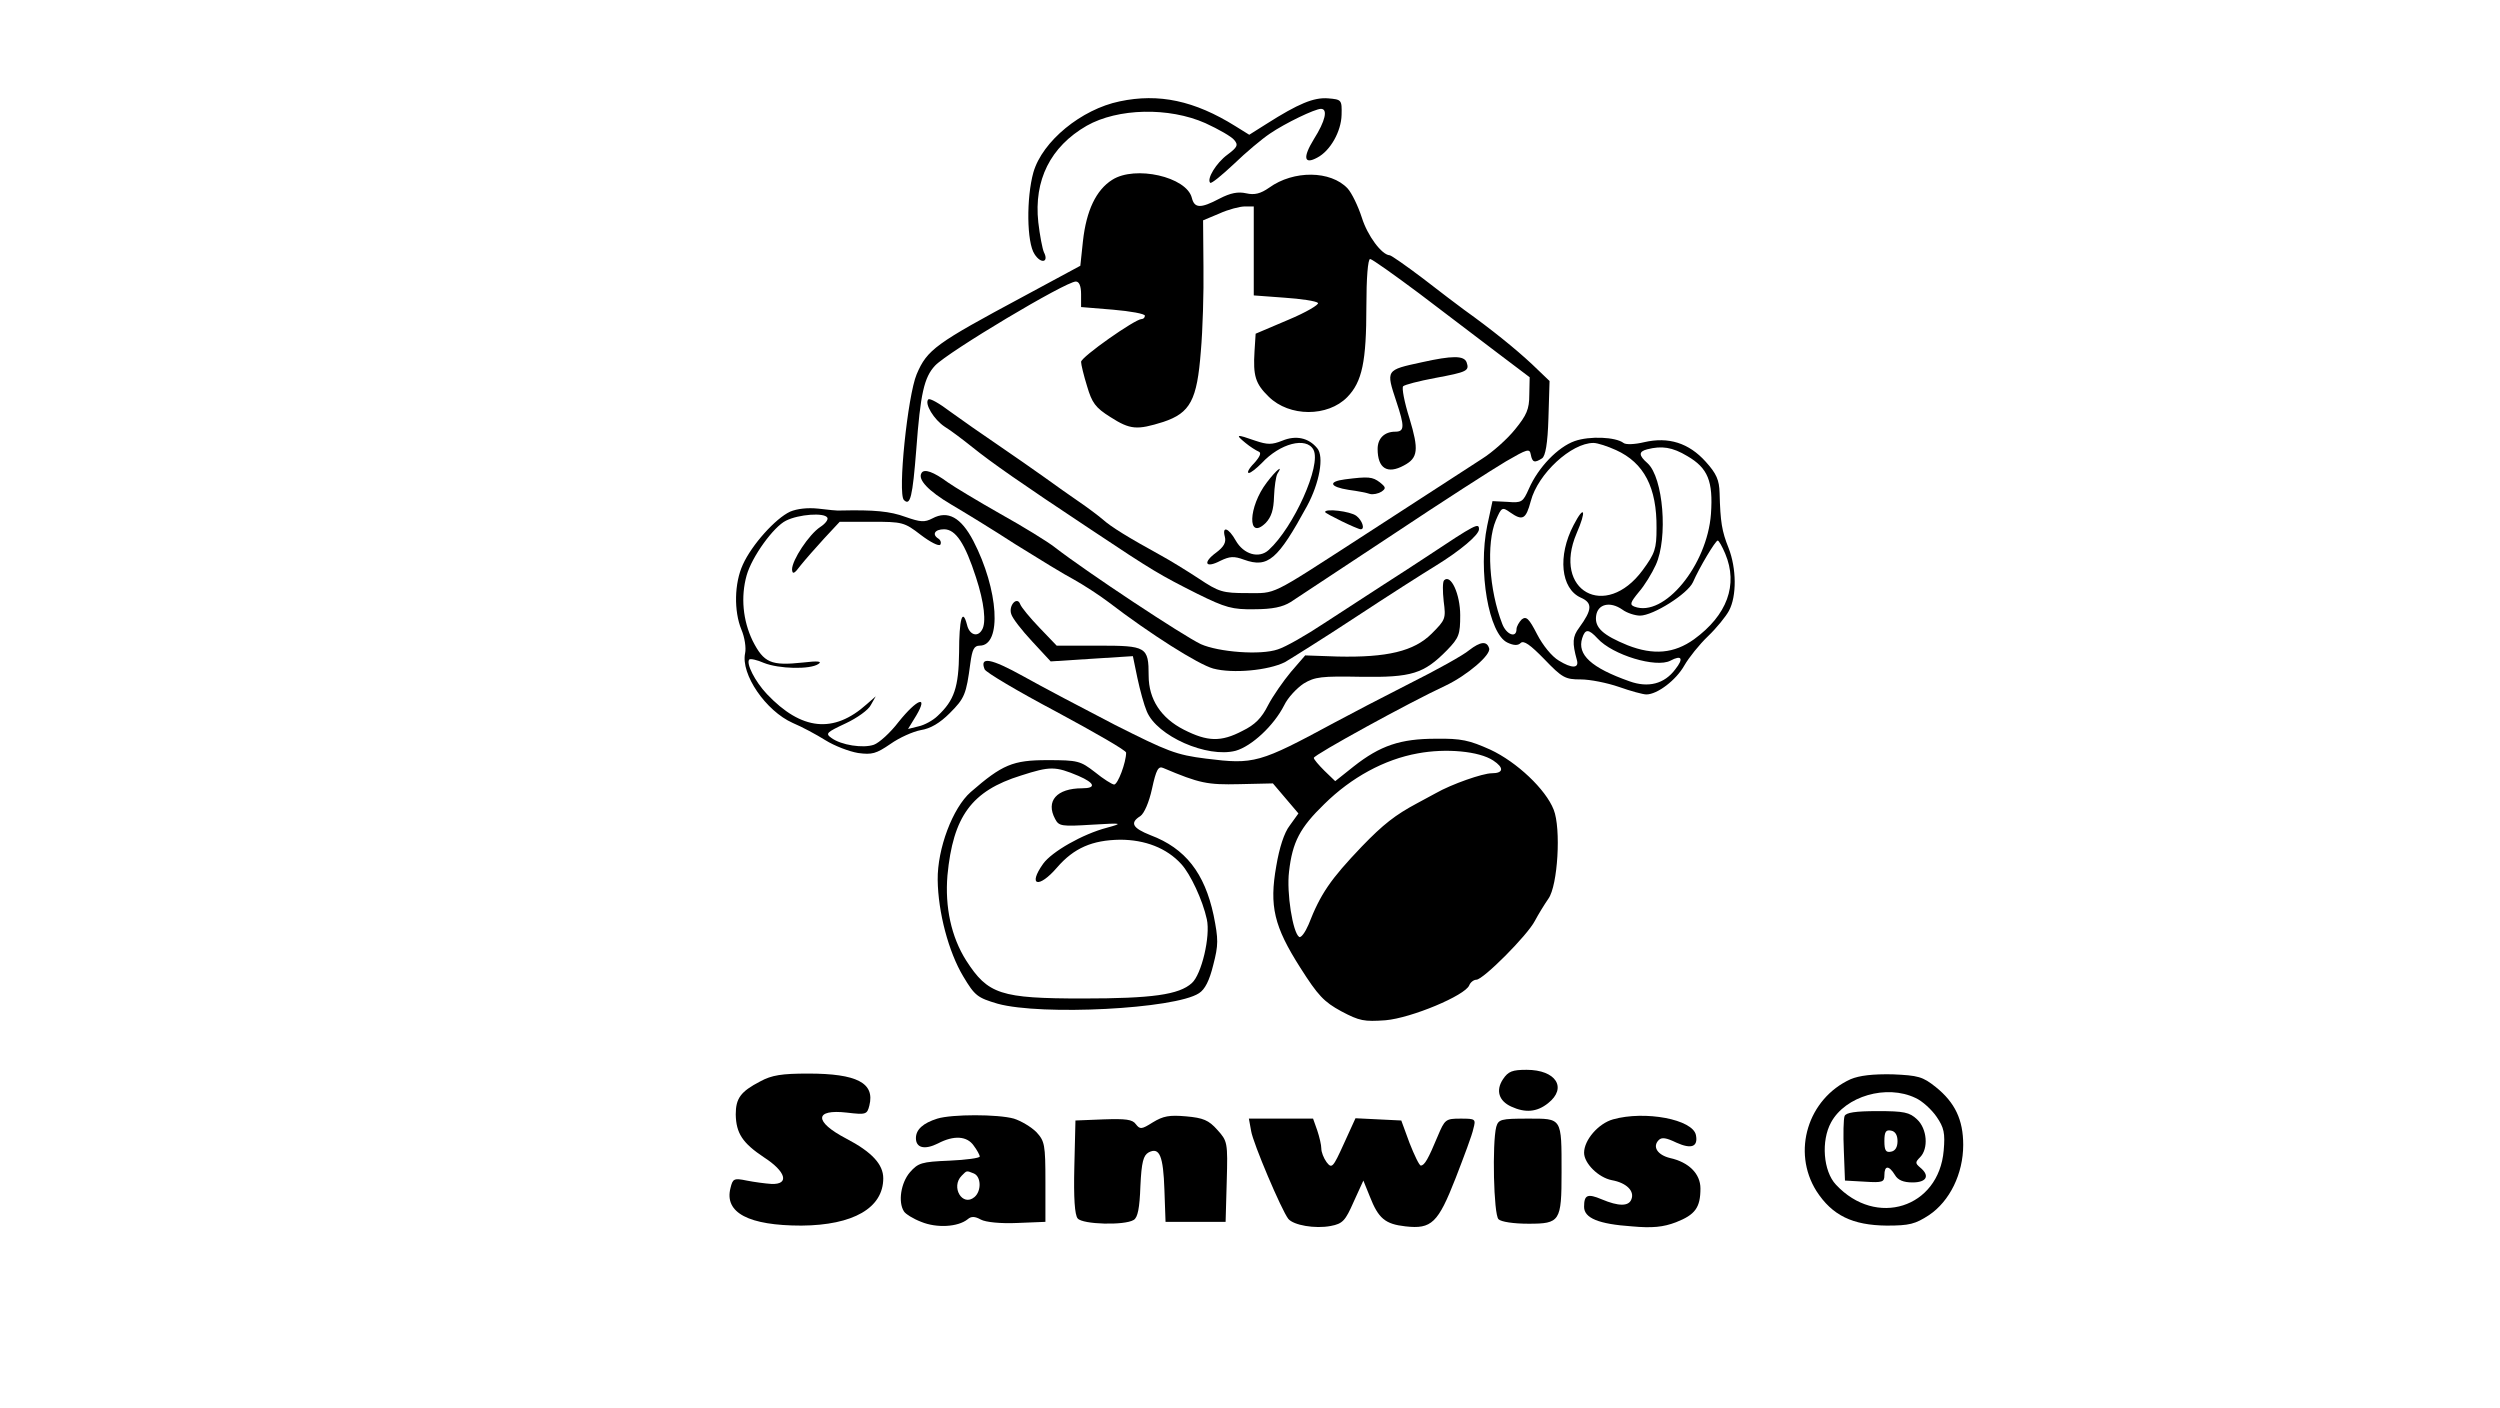 <?xml version="1.0" standalone="no"?>
<!DOCTYPE svg PUBLIC "-//W3C//DTD SVG 20010904//EN"
 "http://www.w3.org/TR/2001/REC-SVG-20010904/DTD/svg10.dtd">
<svg version="1.0" xmlns="http://www.w3.org/2000/svg"
 width="666pt" height="375pt" viewBox="0 0 666 375"
 preserveAspectRatio="xMidYMid meet">

<g transform="translate(0,375) scale(0.1,-0.1)"
fill="#000000" stroke="none">
<path d="M2983 3480 c-102 -21 -206 -106 -230 -189 -19 -68 -18 -187 3 -218
17 -27 39 -22 25 5 -4 9 -11 45 -15 80 -12 112 32 201 129 257 83 47 219 50
316 7 35 -16 70 -36 77 -45 11 -13 9 -19 -18 -39 -30 -22 -56 -65 -46 -75 3
-3 31 20 63 50 32 31 75 67 96 81 41 28 120 66 136 66 19 0 12 -32 -19 -81
-30 -49 -26 -68 9 -49 35 18 64 70 65 114 1 40 0 41 -36 44 -38 3 -79 -14
-164 -68 l-46 -29 -37 23 c-109 68 -204 88 -308 66z"/>
<path d="M2963 3271 c-43 -27 -69 -82 -78 -163 l-7 -66 -152 -82 c-233 -125
-256 -141 -284 -207 -24 -57 -51 -318 -34 -335 17 -17 23 8 33 135 11 149 21
192 50 223 35 37 348 224 375 224 9 0 14 -12 14 -34 l0 -34 85 -7 c47 -4 85
-11 85 -16 0 -5 -4 -9 -9 -9 -17 0 -161 -101 -161 -114 0 -7 7 -36 16 -65 13
-44 22 -57 62 -82 53 -34 71 -35 141 -13 72 24 90 58 100 188 5 56 8 157 7
225 l-1 124 43 18 c24 11 55 19 68 19 l24 0 0 -119 0 -118 81 -6 c45 -3 85 -9
90 -14 4 -4 -31 -25 -79 -45 l-87 -37 -3 -47 c-4 -65 2 -86 38 -121 55 -54
157 -54 209 -1 40 41 51 95 51 242 0 75 4 126 10 126 5 0 64 -42 131 -92 67
-51 161 -122 208 -158 l86 -65 -1 -47 c0 -38 -7 -54 -38 -92 -20 -25 -60 -61
-89 -79 -162 -105 -208 -135 -324 -210 -243 -157 -222 -147 -301 -147 -65 0
-75 3 -129 39 -32 21 -76 48 -98 60 -91 50 -136 78 -157 97 -13 11 -41 32 -63
47 -22 15 -63 44 -92 65 -28 20 -84 59 -125 87 -40 27 -97 67 -126 88 -29 22
-55 37 -59 33 -11 -11 15 -54 44 -73 15 -9 48 -34 73 -54 51 -41 128 -95 315
-219 168 -112 184 -121 285 -172 75 -37 93 -42 152 -41 48 0 75 6 96 19 17 11
138 91 271 179 132 88 269 176 303 196 57 33 63 35 66 18 4 -21 10 -23 30 -10
9 6 15 39 17 107 l3 99 -47 45 c-44 41 -107 92 -181 145 -15 11 -64 48 -109
83 -45 34 -85 62 -89 62 -21 1 -59 52 -74 100 -10 31 -27 66 -38 78 -45 48
-144 49 -209 2 -23 -16 -39 -20 -61 -15 -22 5 -42 1 -71 -14 -51 -27 -67 -26
-74 2 -14 56 -151 87 -212 48z"/>
<path d="M3788 2785 c-97 -21 -96 -20 -68 -105 22 -66 22 -80 -3 -80 -29 0
-47 -18 -47 -46 0 -52 26 -68 70 -44 38 20 40 42 15 125 -14 44 -21 82 -17 86
4 4 42 14 85 22 86 16 92 19 84 42 -7 18 -38 18 -119 0z"/>
<path d="M3318 2570 c12 -10 28 -20 35 -23 8 -3 4 -13 -12 -31 -14 -14 -20
-26 -14 -26 5 0 20 12 34 26 49 53 119 71 138 36 22 -41 -53 -207 -119 -267
-26 -24 -67 -12 -88 25 -19 34 -37 40 -29 10 4 -15 -3 -27 -23 -42 -37 -27
-29 -43 11 -22 25 12 36 13 63 3 64 -23 90 0 168 143 33 61 46 132 27 154 -23
28 -57 35 -93 20 -28 -11 -39 -11 -72 0 -51 18 -54 17 -26 -6z"/>
<path d="M4195 2575 c-45 -16 -97 -70 -122 -127 -16 -36 -19 -38 -57 -35 l-40
2 -14 -65 c-25 -121 4 -289 54 -312 17 -8 28 -8 35 -1 8 8 26 -5 63 -43 48
-50 56 -54 97 -54 25 0 70 -9 102 -20 31 -11 64 -20 73 -20 29 0 79 38 101 77
12 21 40 56 63 78 23 22 48 53 56 68 21 39 20 113 -1 167 -18 45 -22 69 -24
147 -1 34 -8 51 -37 83 -45 50 -99 67 -164 52 -25 -6 -49 -7 -55 -2 -21 16
-90 19 -130 5z m110 -24 c75 -34 109 -100 108 -208 0 -55 -4 -67 -37 -112 -99
-134 -241 -55 -176 98 27 62 21 78 -8 22 -43 -82 -34 -169 19 -193 32 -14 31
-32 -4 -80 -18 -24 -19 -40 -6 -87 6 -22 -14 -22 -48 -1 -19 11 -43 41 -58 70
-22 43 -29 49 -41 40 -7 -7 -14 -19 -14 -26 0 -25 -27 -15 -38 14 -35 90 -43
214 -17 276 15 35 17 36 38 21 33 -23 42 -19 55 30 19 73 108 155 167 155 11
0 38 -9 60 -19z m190 -16 c55 -32 69 -67 63 -154 -10 -137 -125 -277 -204
-247 -13 5 -11 11 12 39 15 17 35 50 45 72 33 72 20 233 -22 271 -24 21 -24
31 -1 37 39 10 67 6 107 -18z m101 -260 c35 -83 5 -164 -83 -228 -53 -38 -108
-43 -177 -16 -66 27 -88 47 -84 78 4 32 37 40 70 17 12 -9 34 -16 47 -16 35 0
127 58 141 89 17 39 60 111 66 111 3 0 12 -16 20 -35z m-340 -226 c40 -44 156
-79 194 -59 30 16 36 6 13 -23 -29 -39 -72 -50 -122 -32 -102 36 -140 71 -126
115 8 25 17 25 41 -1z"/>
<path d="M2455 2490 c-11 -17 18 -48 79 -84 34 -20 111 -67 171 -106 61 -38
131 -81 156 -94 25 -14 67 -41 92 -60 111 -85 239 -166 279 -177 52 -14 147
-5 191 17 17 10 102 63 187 119 85 56 182 118 215 138 65 40 115 82 115 97 0
18 -7 15 -141 -74 -24 -16 -75 -49 -114 -74 -38 -25 -109 -71 -157 -102 -48
-32 -104 -64 -124 -70 -46 -16 -158 -7 -205 14 -48 23 -301 190 -389 258 -19
15 -84 55 -145 89 -60 34 -123 72 -140 84 -38 28 -63 37 -70 25z"/>
<path d="M3375 2465 c-50 -65 -53 -157 -3 -108 15 16 21 35 22 70 1 26 5 54 9
61 17 26 -3 10 -28 -23z"/>
<path d="M3583 2473 c-46 -6 -41 -20 10 -28 23 -3 49 -8 57 -11 8 -2 22 1 30
6 13 9 12 12 -4 25 -20 15 -30 16 -93 8z"/>
<path d="M2105 2387 c-39 -18 -102 -88 -126 -141 -23 -50 -24 -124 -4 -173 9
-21 13 -49 10 -63 -12 -56 55 -154 127 -186 24 -10 63 -31 87 -46 24 -15 63
-30 87 -34 37 -5 48 -2 86 24 24 17 60 33 81 37 26 4 51 19 77 45 40 40 44 50
55 133 5 37 10 47 25 47 60 0 50 150 -17 279 -33 63 -68 82 -109 60 -21 -11
-32 -10 -72 4 -41 15 -83 19 -172 17 -8 -1 -35 2 -60 5 -28 3 -56 0 -75 -8z
m99 -16 c3 -5 -5 -16 -19 -25 -30 -20 -75 -88 -75 -113 1 -14 6 -12 23 11 12
15 41 48 63 72 l41 44 85 0 c82 0 87 -1 131 -35 25 -19 48 -31 52 -26 3 5 1
12 -5 16 -18 11 -10 25 15 25 31 0 56 -38 85 -128 22 -67 28 -121 16 -140 -12
-21 -34 -13 -40 14 -12 46 -21 15 -21 -74 -1 -93 -13 -128 -57 -169 -12 -12
-36 -25 -51 -28 l-28 -7 22 36 c33 56 2 44 -47 -17 -22 -29 -52 -56 -66 -61
-29 -10 -87 -1 -113 18 -17 12 -13 15 38 39 30 14 61 36 67 49 l13 23 -24 -21
c-88 -79 -174 -70 -266 27 -32 34 -56 82 -47 92 3 3 21 -1 39 -9 40 -16 123
-18 145 -3 11 7 0 9 -41 4 -85 -9 -104 -1 -134 58 -26 54 -32 117 -16 174 14
50 72 130 105 146 34 17 102 22 110 8z"/>
<path d="M3530 2386 c0 -4 86 -46 95 -46 12 0 4 24 -12 36 -16 12 -83 20 -83
10z"/>
<path d="M3847 2204 c-4 -4 -4 -29 -1 -56 6 -46 5 -49 -32 -86 -47 -47 -119
-64 -251 -61 l-86 3 -38 -44 c-20 -24 -48 -64 -61 -89 -17 -34 -35 -52 -68
-68 -57 -30 -93 -29 -156 3 -61 31 -94 81 -94 144 0 77 -6 80 -133 80 l-112 0
-46 48 c-25 26 -48 54 -51 62 -8 23 -32 -3 -24 -26 3 -11 28 -43 55 -72 l50
-54 109 7 110 7 12 -58 c7 -33 18 -73 25 -89 27 -66 161 -125 237 -105 42 12
101 66 129 121 10 21 34 46 52 58 30 18 47 20 153 18 135 -2 167 8 229 71 32
33 35 42 35 93 0 56 -25 111 -43 93z"/>
<path d="M3914 2018 c-15 -13 -87 -53 -159 -89 -71 -36 -161 -83 -200 -104
-200 -108 -214 -112 -342 -96 -80 10 -102 19 -243 90 -85 44 -195 102 -245
130 -85 47 -116 53 -102 18 3 -8 89 -59 191 -113 102 -55 186 -103 186 -109 0
-26 -22 -85 -32 -85 -5 0 -29 15 -51 33 -39 30 -45 32 -127 32 -92 0 -120 -12
-204 -85 -48 -42 -89 -151 -88 -234 1 -86 29 -192 68 -257 31 -52 38 -57 92
-73 117 -32 472 -14 536 28 16 10 28 34 38 75 14 54 14 68 1 133 -24 112 -75
178 -168 213 -48 19 -56 33 -27 51 10 7 23 36 31 73 11 51 17 61 30 55 97 -41
117 -45 203 -43 l89 2 34 -40 34 -40 -23 -32 c-15 -19 -28 -60 -36 -108 -19
-107 -6 -161 64 -271 47 -74 63 -91 109 -116 49 -26 61 -28 118 -24 69 6 212
66 223 93 3 8 12 15 19 15 18 0 136 118 156 157 9 17 25 43 36 59 25 35 34
187 14 237 -21 54 -98 127 -169 160 -56 25 -77 30 -145 29 -94 0 -148 -18
-219 -74 l-49 -39 -29 28 c-15 15 -28 30 -28 34 0 8 255 148 350 192 59 28
123 83 117 100 -6 20 -23 18 -53 -5z m64 -294 c29 -19 28 -34 -4 -34 -24 0
-107 -29 -149 -53 -11 -6 -33 -18 -50 -27 -58 -31 -90 -56 -147 -115 -84 -88
-110 -126 -142 -208 -9 -21 -20 -36 -25 -33 -17 11 -34 118 -27 174 9 79 29
117 94 180 72 71 160 119 249 135 75 14 163 6 201 -19z m-1105 -41 c44 -19 48
-33 10 -33 -68 0 -98 -34 -72 -82 10 -19 17 -20 98 -15 82 5 84 4 40 -8 -65
-17 -147 -64 -170 -96 -42 -59 -12 -67 37 -10 45 52 94 73 168 74 66 0 124
-22 163 -65 24 -26 57 -96 68 -147 10 -45 -14 -147 -40 -170 -34 -31 -106 -41
-290 -41 -220 0 -253 11 -311 101 -40 63 -57 143 -50 227 15 157 64 225 196
266 78 25 91 25 153 -1z"/>
<path d="M4004 875 c-20 -30 -11 -58 22 -73 37 -17 68 -15 98 9 52 41 21 89
-57 89 -38 0 -49 -4 -63 -25z"/>
<path d="M2025 869 c-52 -27 -65 -45 -65 -88 1 -50 18 -76 75 -114 59 -38 69
-73 20 -71 -16 1 -46 5 -66 9 -34 7 -37 5 -43 -20 -17 -66 49 -100 189 -100
138 1 218 47 218 126 0 37 -30 70 -99 106 -86 45 -85 79 2 69 51 -6 54 -5 60
19 15 60 -33 85 -163 85 -70 0 -97 -4 -128 -21z"/>
<path d="M4930 875 c-114 -52 -157 -193 -91 -298 42 -65 96 -91 187 -92 61 0
76 4 113 28 55 37 91 110 91 187 0 67 -22 113 -73 154 -35 28 -47 31 -115 34
-53 1 -88 -3 -112 -13z m173 -50 c18 -8 43 -31 56 -50 20 -29 23 -44 19 -90
-13 -153 -180 -206 -287 -91 -34 36 -40 117 -13 166 38 70 148 102 225 65z"/>
<path d="M4914 777 c-3 -8 -4 -49 -2 -93 l3 -79 53 -3 c47 -3 52 -1 52 17 0
27 12 27 28 1 8 -14 23 -20 47 -20 38 0 47 18 20 40 -13 11 -13 14 0 27 23 23
19 76 -8 101 -20 19 -35 22 -105 22 -60 0 -84 -4 -88 -13z m141 -67 c0 -16 -6
-26 -17 -28 -14 -3 -18 3 -18 28 0 25 4 31 18 28 11 -2 17 -12 17 -28z"/>
<path d="M2497 770 c-38 -12 -57 -29 -57 -52 0 -26 23 -32 59 -14 42 22 77 20
95 -6 9 -12 16 -25 16 -29 0 -4 -36 -9 -81 -11 -74 -3 -83 -6 -105 -31 -24
-28 -32 -79 -16 -104 4 -7 25 -20 46 -28 41 -17 98 -14 124 7 9 8 19 8 35 -1
13 -7 53 -11 97 -9 l75 3 0 107 c0 99 -2 108 -24 132 -14 14 -41 30 -60 36
-43 12 -165 12 -204 0z m97 -146 c20 -8 21 -47 2 -63 -32 -27 -64 27 -34 57
14 14 12 14 32 6z"/>
<path d="M3071 760 c-30 -19 -34 -19 -45 -5 -9 13 -27 15 -86 13 l-75 -3 -3
-124 c-2 -82 1 -128 9 -137 13 -16 125 -19 149 -4 11 6 16 32 18 90 3 65 8 82
22 90 29 15 39 -9 42 -100 l3 -85 80 0 80 0 3 107 c3 105 2 108 -25 138 -23
26 -38 32 -83 36 -45 4 -61 1 -89 -16z"/>
<path d="M4297 768 c-39 -11 -77 -55 -77 -89 0 -28 38 -66 74 -73 39 -7 61
-29 52 -51 -7 -19 -34 -19 -79 0 -38 16 -47 12 -47 -20 0 -30 39 -46 127 -52
55 -5 84 -2 118 11 51 20 65 39 65 90 0 39 -31 70 -81 81 -33 8 -48 30 -30 48
8 8 20 6 47 -7 40 -18 58 -11 52 20 -8 42 -136 66 -221 42z"/>
<path d="M3333 737 c5 -32 81 -211 99 -234 14 -17 71 -27 113 -19 32 6 39 14
61 64 l26 57 17 -42 c23 -59 41 -74 95 -80 70 -8 87 9 134 129 22 57 44 115
47 131 7 26 6 27 -34 27 -40 0 -42 -2 -61 -47 -25 -60 -35 -78 -45 -78 -4 0
-17 27 -30 60 l-22 60 -61 3 -61 3 -31 -68 c-29 -64 -32 -67 -46 -49 -8 11
-14 27 -14 36 0 10 -5 31 -11 49 l-11 31 -85 0 -86 0 6 -33z"/>
<path d="M3986 748 c-11 -43 -7 -233 6 -246 7 -7 40 -12 80 -12 84 0 88 6 88
137 0 147 2 143 -90 143 -72 0 -78 -2 -84 -22z"/>
</g>
</svg>
